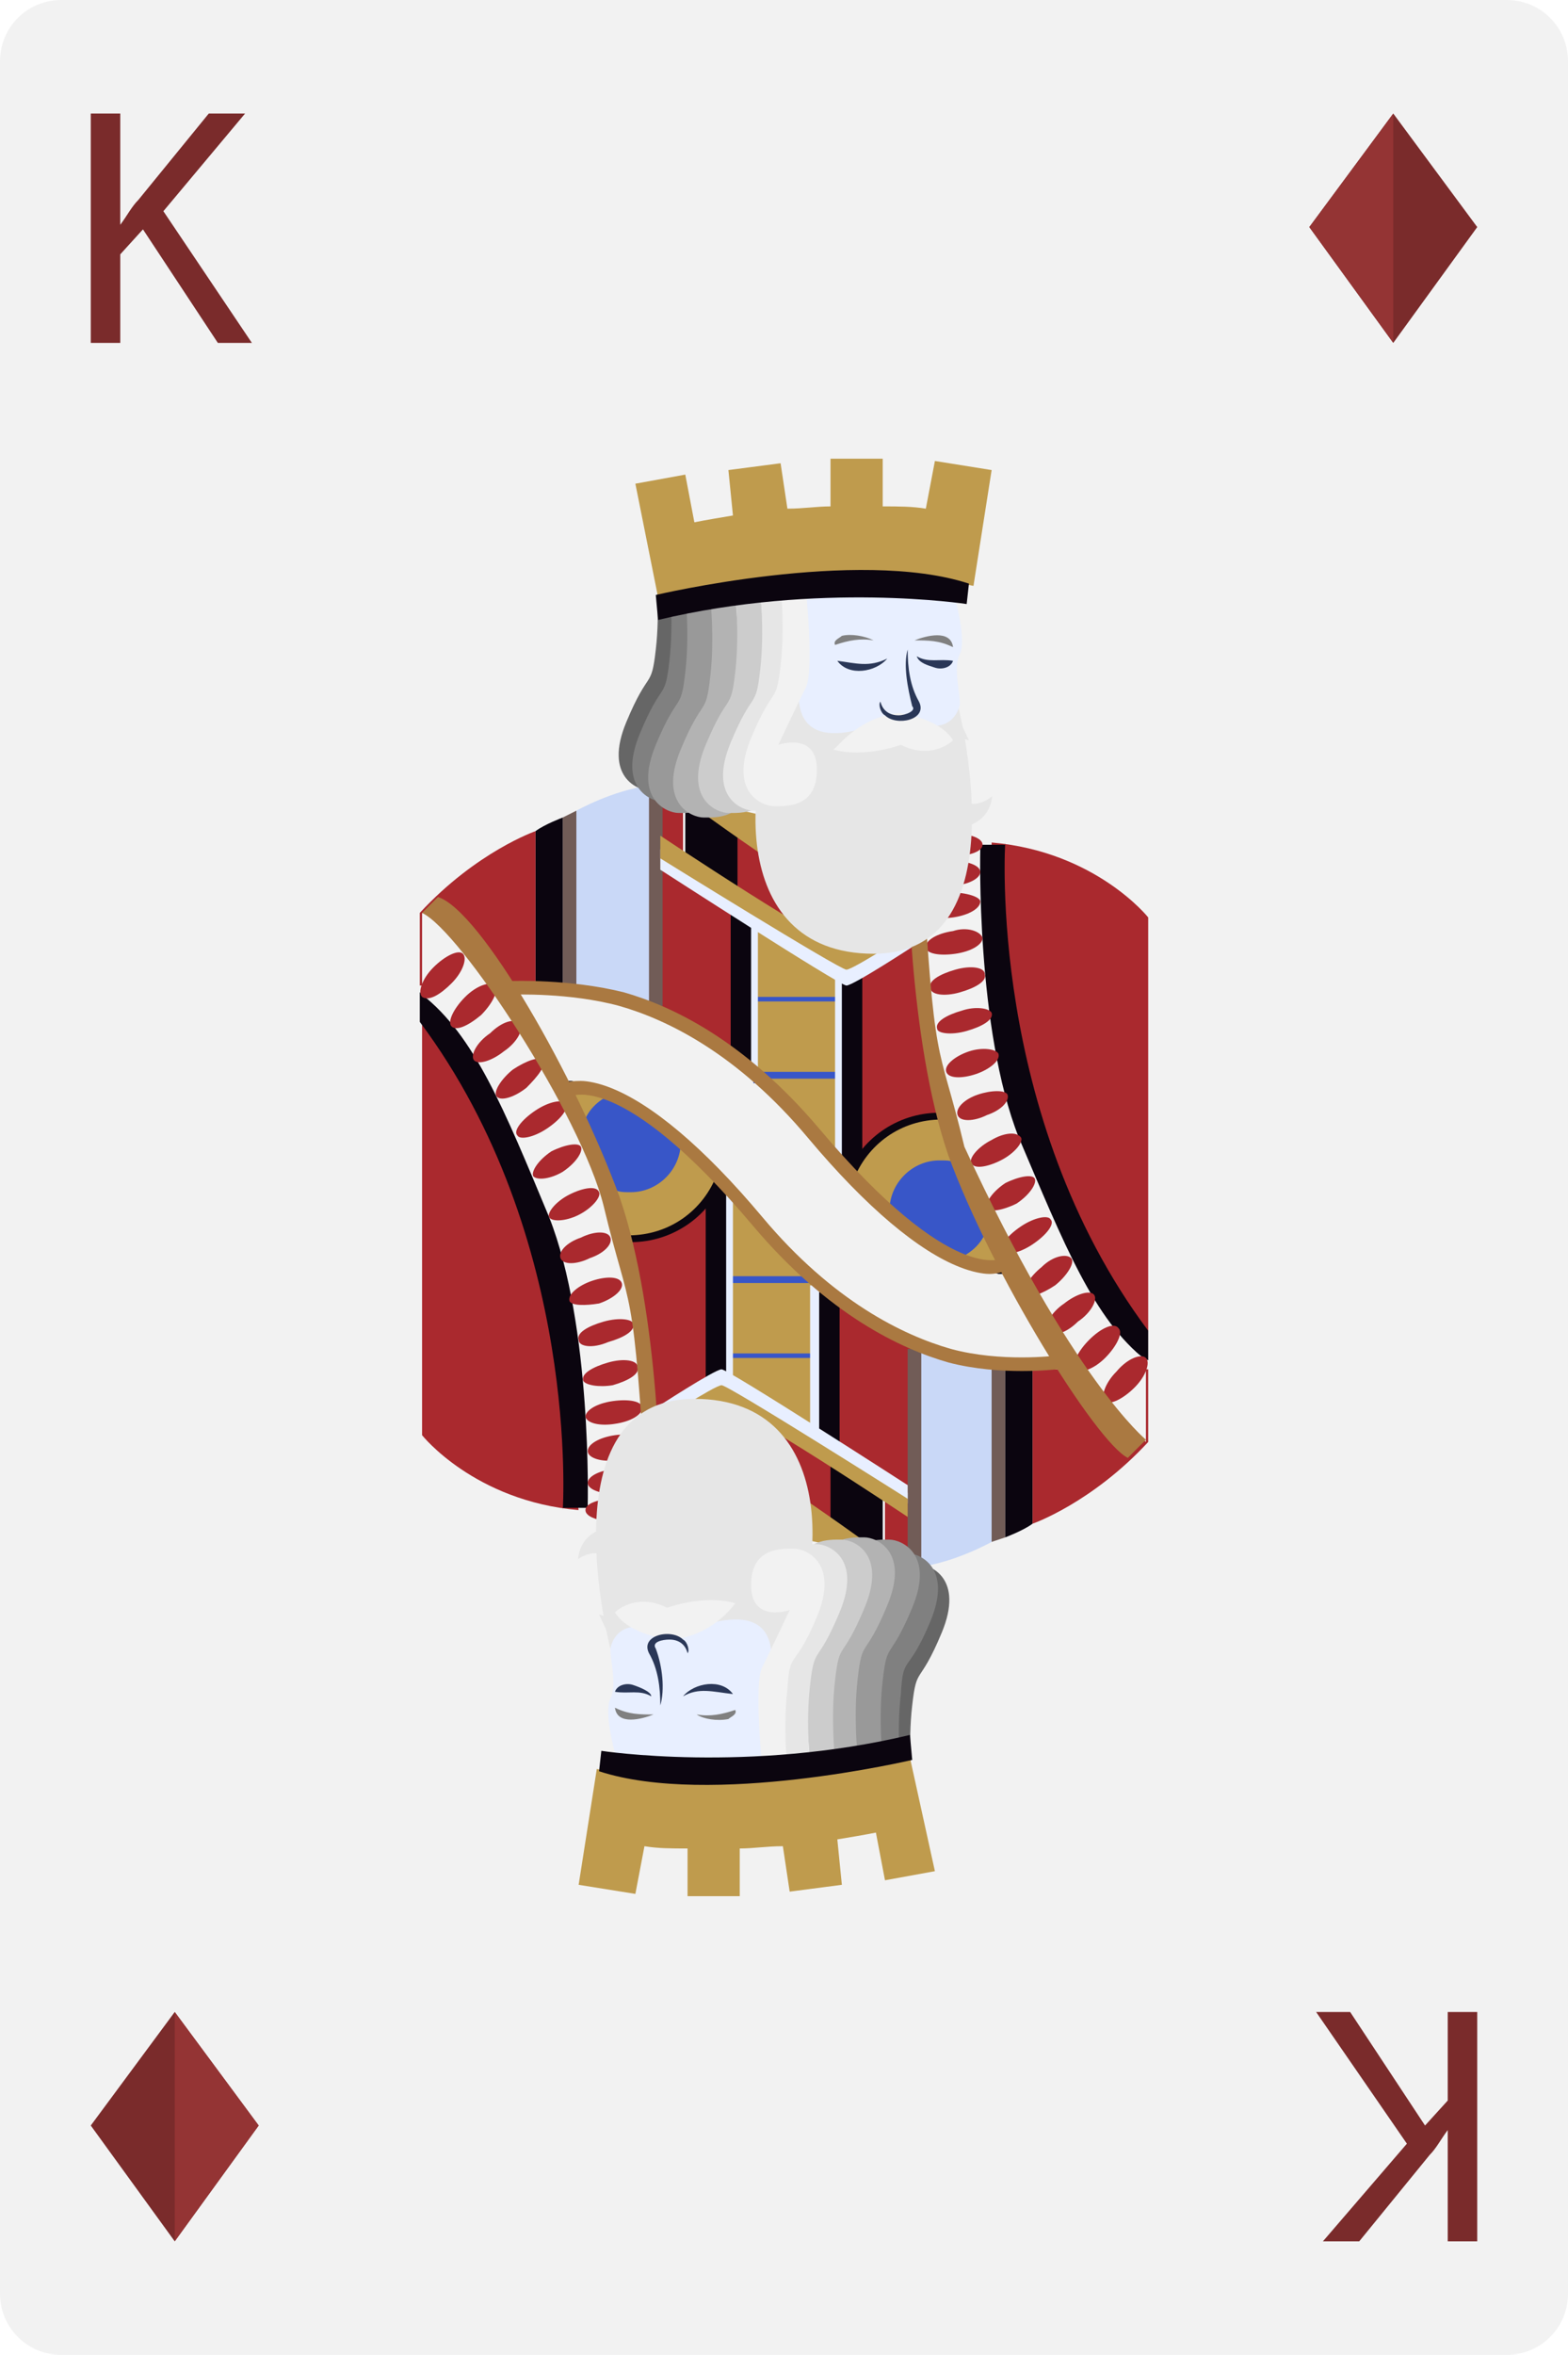 <?xml version="1.0" encoding="utf-8"?>
<!-- Generator: Adobe Illustrator 26.5.0, SVG Export Plug-In . SVG Version: 6.00 Build 0)  -->
<svg version="1.1" id="Layer_1" xmlns="http://www.w3.org/2000/svg" xmlns:xlink="http://www.w3.org/1999/xlink" x="0px" y="0px"
	 viewBox="0 0 69.1 103.7" style="enable-background:new 0 0 69.1 103.7;" xml:space="preserve">
<style type="text/css">
	.st0{fill:#F2F2F2;}
	.st1{fill:#7A2B2B;}
	.st2{fill:#943434;}
	.st3{fill:#AA292E;}
	.st4{fill:#0B050F;}
	.st5{fill:#3856C8;}
	.st6{fill:#BF9B4D;}
	.st7{fill:#E8EFFF;}
	.st8{fill:#C9D8F7;}
	.st9{fill:#715C57;}
	.st10{fill:#AA7941;}
	.st11{fill:#E6E6E6;}
	.st12{fill:#666666;}
	.st13{fill:#808080;}
	.st14{fill:#999999;}
	.st15{fill:#B3B3B3;}
	.st16{fill:#CCCCCC;}
	.st17{fill:#2A3757;}
</style>
<g>
	<path class="st0" d="M69.1,101c0,1.5-1.2,2.7-2.7,2.7H2.7c-1.5,0-2.7-1.2-2.7-2.7V2.7C0,1.2,1.2,0,2.7,0h63.7
		c1.5,0,2.7,1.2,2.7,2.7V101z"/>
	<g>
		<g>
			<path class="st1" d="M4,5h1.3v4.9h0c0.3-0.4,0.5-0.8,0.8-1.1L9.2,5h1.6L7.2,9.3l3.9,5.8H9.6l-3.3-5l-1,1.1v3.9H4V5z"/>
		</g>
		<g>
			<polygon class="st1" points="61.4,15.1 57.7,10 61.4,5 65.1,10 			"/>
			<polygon class="st2" points="61.4,5 57.7,10 61.4,15.1 			"/>
		</g>
	</g>
	<g>
		<g>
			<path class="st1" d="M65.1,98.7h-1.3v-4.9h0c-0.3,0.4-0.5,0.8-0.8,1.1l-3.1,3.8h-1.6l3.7-4.3L58,88.6h1.5l3.3,5l1-1.1v-3.9h1.3
				V98.7z"/>
		</g>
		<g>
			<polygon class="st1" points="7.7,88.6 11.4,93.6 7.7,98.7 4,93.6 			"/>
			<polygon class="st2" points="7.7,98.7 11.4,93.6 7.7,88.6 			"/>
		</g>
	</g>
	<g>
		<g>
			<path class="st3" d="M45.5,67.1c0,0,2.6-0.9,5.1-3.6v-3.2h-5.1V67.1z"/>
			<path class="st3" d="M50.6,58.6V40.4c0,0-2.3-2.9-6.9-3.3C43.7,37.1,43.6,55.5,50.6,58.6z"/>
			<g>
				<rect x="34.8" y="38.1" class="st4" width="2.3" height="4.3"/>
				<rect x="39.5" y="36.6" class="st4" width="2.3" height="4.3"/>
				<rect x="32.4" y="36.4" class="st3" width="2.3" height="4.3"/>
				<rect x="37.1" y="37.8" class="st3" width="2.3" height="4.3"/>
				<rect x="30.2" y="35.1" class="st4" width="2.3" height="4.3"/>
				<rect x="27.8" y="35" class="st3" width="2.3" height="2.7"/>
			</g>
			<path class="st4" d="M44.3,37.1c0,0-0.8,12,6.3,21.5c0,0.8,0,1.3,0,1.3s-4.2-2-6.5-10.2c-2.4-8.3-1.3-12.5-1.3-12.5H44.3z"/>
			<path class="st0" d="M43.2,37.4c0,0-0.2,7.9,1.7,12.7c2,4.7,3.3,8,5.6,9.8v3.6c0,0-6.4-6.2-8.5-13.2c-2.1-7-1.7-13.1-1.7-13.1
				L43.2,37.4z"/>
			<g>
				<path class="st3" d="M43.3,37.2c0,0.3-0.6,0.5-1.3,0.5c-0.7,0-1.3-0.2-1.3-0.5c0-0.3,0.6-0.5,1.3-0.5
					C42.7,36.7,43.3,36.9,43.3,37.2z"/>
				<path class="st3" d="M43.2,38.4c0,0.3-0.6,0.6-1.3,0.6c-0.7,0-1.3-0.2-1.3-0.5c0-0.3,0.6-0.6,1.3-0.6
					C42.6,37.9,43.2,38.1,43.2,38.4z"/>
				<path class="st3" d="M43.2,39.7c0,0.3-0.5,0.6-1.2,0.7c-0.7,0.1-1.3-0.1-1.3-0.4c0-0.3,0.5-0.6,1.2-0.7
					C42.6,39.3,43.2,39.5,43.2,39.7z"/>
				<path class="st3" d="M43.3,41.3c0,0.3-0.5,0.6-1.2,0.7c-0.7,0.1-1.3,0-1.3-0.3c0-0.3,0.5-0.6,1.2-0.7
					C42.6,40.8,43.2,41,43.3,41.3z"/>
				<path class="st3" d="M43.4,42.9c0.1,0.3-0.4,0.6-1.1,0.8c-0.7,0.2-1.3,0.1-1.3-0.2c-0.1-0.3,0.4-0.6,1.1-0.8
					C42.8,42.5,43.4,42.6,43.4,42.9z"/>
				<path class="st3" d="M43.7,44.6c0.1,0.3-0.4,0.6-1.1,0.8c-0.7,0.2-1.3,0.1-1.3-0.1c-0.1-0.3,0.4-0.6,1.1-0.8
					C43,44.3,43.6,44.4,43.7,44.6z"/>
				<path class="st3" d="M44,46.4c0.1,0.3-0.4,0.7-1,0.9c-0.6,0.2-1.2,0.2-1.3-0.1c-0.1-0.3,0.4-0.7,1-0.9
					C43.3,46.1,43.9,46.2,44,46.4z"/>
				<path class="st3" d="M44.4,48.2c0.1,0.3-0.3,0.7-0.9,0.9c-0.6,0.3-1.2,0.3-1.3,0c-0.1-0.3,0.3-0.7,0.9-0.9
					C43.7,48,44.3,48,44.4,48.2z"/>
				<path class="st3" d="M45,50.1c0.1,0.2-0.3,0.7-0.9,1c-0.6,0.3-1.2,0.4-1.3,0.1c-0.1-0.2,0.3-0.7,0.9-1
					C44.2,49.9,44.8,49.8,45,50.1z"/>
				<path class="st3" d="M45.6,51.9c0.1,0.2-0.2,0.7-0.8,1.1c-0.6,0.3-1.2,0.4-1.3,0.2c-0.1-0.2,0.2-0.7,0.8-1.1
					C44.9,51.8,45.5,51.7,45.6,51.9z"/>
				<path class="st3" d="M46.3,53.7c0.2,0.2-0.2,0.7-0.8,1.1c-0.6,0.4-1.2,0.5-1.3,0.3c-0.2-0.2,0.2-0.7,0.8-1.1
					C45.6,53.6,46.2,53.5,46.3,53.7z"/>
				<path class="st3" d="M47.2,55.4c0.2,0.2-0.2,0.8-0.7,1.2c-0.6,0.4-1.2,0.6-1.3,0.4c-0.2-0.2,0.2-0.8,0.7-1.2
					C46.4,55.3,47,55.2,47.2,55.4z"/>
				<path class="st3" d="M48.2,57c0.2,0.2-0.1,0.8-0.7,1.2c-0.5,0.5-1.1,0.7-1.3,0.4c-0.2-0.2,0.1-0.8,0.7-1.2
					C47.4,57,48,56.8,48.2,57z"/>
				<path class="st3" d="M49.3,58.5c0.2,0.2-0.1,0.8-0.6,1.3c-0.5,0.5-1.1,0.7-1.3,0.5c-0.2-0.2,0.1-0.8,0.6-1.3
					C48.5,58.5,49.1,58.2,49.3,58.5z"/>
				<path class="st3" d="M50.5,59.8c0.2,0.2,0,0.8-0.5,1.3c-0.5,0.5-1.1,0.8-1.3,0.6c-0.2-0.2,0-0.8,0.5-1.3
					C49.7,59.8,50.3,59.6,50.5,59.8z"/>
			</g>
			<rect x="33.2" y="43.6" class="st5" width="3.7" height="4.1"/>
			<polygon class="st6" points="33.4,47.5 37,47.5 37,51.2 			"/>
			<rect x="33.3" y="44.1" class="st6" width="3.8" height="3.1"/>
			<polygon class="st6" points="33.3,43.9 37,43.9 37,42.9 33.3,40.6 			"/>
			<path class="st3" d="M37.7,51.6l-0.1-8.7l3.1-1.7c0,0,0.6,7.2,1.3,8.5C42.7,51,37.7,51.6,37.7,51.6z"/>
			<polygon class="st7" points="37.7,51.6 36.8,51.2 36.8,42.3 37.7,42.3 			"/>
			<polygon class="st4" points="38,52 37.1,51.5 37.1,42.6 38,42.6 			"/>
			<g>
				<path class="st4" d="M44,55c-0.3-0.8-0.8-1.5-1.2-2.2c-0.6-1.2-1.1-2.5-1.3-3.8c0,0,0,0-0.1,0c-1.9,0-3.5,1.2-4.1,2.8
					c0.1,0.2,0.3,0.3,0.4,0.5c0.3,0.3,0.7,0.5,1,0.7c0.8,0.6,1.4,1.4,2.3,1.9c0.7,0.4,1.4,0.6,2.1,0.9c0.3,0.1,0.6,0.2,0.9,0.3
					c0.1,0,0.2,0,0.3,0C44.2,55.6,44.1,55.3,44,55z"/>
				<path class="st6" d="M44,55c-0.3-0.8-0.8-1.5-1.2-2.2c-0.6-1.1-1-2.3-1.2-3.5c0,0-0.1,0-0.1,0c-1.8,0-3.3,1.1-3.9,2.7
					c0.1,0.1,0.1,0.1,0.2,0.2c0.3,0.3,0.7,0.5,1,0.7c0.8,0.6,1.4,1.4,2.3,1.9c0.7,0.4,1.4,0.6,2.1,0.9c0.3,0.1,0.6,0.2,0.9,0.3
					c0.1,0,0.2,0,0.3,0C44.2,55.6,44.1,55.3,44,55z"/>
				<path class="st5" d="M42.8,52.7c-0.3-0.5-0.5-1-0.7-1.5c-0.2-0.1-0.4-0.1-0.7-0.1c-1.2,0-2.2,1-2.2,2.2c0.6,0.5,1.1,1.1,1.8,1.5
					c0.4,0.2,0.9,0.4,1.3,0.6c0.6-0.3,1-0.7,1.2-1.3C43.3,53.6,43,53.2,42.8,52.7z"/>
			</g>
			<polygon class="st3" points="28.9,44.6 32.5,46.7 32.7,39.9 28.9,37.8 			"/>
			<rect x="32.5" y="40.2" class="st7" width="0.9" height="6.9"/>
			<path class="st8" d="M25.4,35.7c0,0,1.6-0.9,3.2-1.1l0.2,9.8c0,0-2.5-0.9-3.6-0.9L25.4,35.7z"/>
			<polygon class="st9" points="25.4,35.7 24.8,36 24.8,43.5 25.4,43.5 			"/>
			<path class="st4" d="M24.8,36c0,0-0.8,0.3-1.2,0.6v6.8h1.2V36z"/>
			<path class="st3" d="M23.6,36.6c0,0-2.6,0.9-5.1,3.6v3.2h5.1V36.6z"/>
			<rect x="32.2" y="39.9" class="st4" width="0.9" height="6.9"/>
			<rect x="28.6" y="34.6" class="st9" width="0.6" height="9.7"/>
			<g>
				<path class="st10" d="M43.6,56.1c-0.3,0-0.8-0.1-1.3-0.3c-1.8-0.7-4.1-2.6-6.7-5.7c-3.1-3.7-6.2-5.2-8.3-5.8
					c-2.2-0.6-4.7-0.5-4.7-0.5l-0.1-0.6c0.1,0,2.6-0.1,5,0.5c2.1,0.6,5.3,2.1,8.6,6c5.9,7,8.1,5.7,8.1,5.7l0.3,0.5
					C44.4,55.9,44.1,56.1,43.6,56.1z"/>
			</g>
			<path class="st7" d="M29.1,37.4c0,0,7.5,4.9,8.3,4.9c0.7,0,2.8-1.5,2.8-1.5v0.9c0,0-2.6,1.7-2.9,1.7c-0.3,0-8.2-5.1-8.2-5.1V37.4
				z"/>
			<path class="st6" d="M30,35.1c0,0,6.4,4.7,7.3,4.7c0.9,0,3.5-2.3,3.5-2.3L30,35.1z"/>
			<path class="st6" d="M29.1,36.8c0,0,7.5,5,8.3,5c0.7,0,2.8-1.7,2.8-1.7V41c0,0-2.6,1.7-2.9,1.7c-0.3,0-8.2-4.9-8.2-4.9V36.8z"/>
			<path class="st10" d="M40,37.7c0,0,0,8,1.8,13.2c1.9,5.2,6.5,12.6,7.9,13.3l0.8-0.8c0,0-3.3-2.7-8-12.9c-1.2-5-1.3-2.9-1.9-13.2
				C40.1,27.1,40,37.7,40,37.7z"/>
			<path class="st3" d="M18.6,45v18.2c0,0,2.3,2.9,6.9,3.3C25.4,66.6,25.5,48.2,18.6,45z"/>
			<g>
				<rect x="32" y="61.3" class="st4" width="2.3" height="4.3"/>
				<rect x="27.3" y="62.8" class="st4" width="2.3" height="4.3"/>
				<rect x="34.4" y="63" class="st3" width="2.3" height="4.3"/>
				<rect x="29.7" y="61.6" class="st3" width="2.3" height="4.3"/>
				<rect x="36.6" y="64.3" class="st4" width="2.3" height="4.3"/>
				<rect x="39" y="66" class="st3" width="2.3" height="2.7"/>
			</g>
			<path class="st4" d="M24.8,66.5c0,0,0.8-12-6.3-21.5c0-0.8,0-1.3,0-1.3s4.2,2,6.5,10.2c2.4,8.3,1.3,12.5,1.3,12.5H24.8z"/>
			<path class="st0" d="M25.9,66.3c0,0,0.2-7.9-1.7-12.7c-2-4.8-3.3-8-5.6-9.8v-3.6c0,0,3.5,0.7,8.5,13.2c2.1,7,1.7,13.1,1.7,13.1
				L25.9,66.3z"/>
			<g>
				<path class="st3" d="M25.8,66.5c0-0.3,0.6-0.5,1.3-0.5c0.7,0,1.3,0.2,1.3,0.5c0,0.3-0.6,0.5-1.3,0.5
					C26.4,67,25.8,66.8,25.8,66.5z"/>
				<path class="st3" d="M25.9,65.3c0-0.3,0.6-0.6,1.3-0.6c0.7,0,1.3,0.2,1.3,0.5c0,0.3-0.6,0.6-1.3,0.6
					C26.5,65.8,25.9,65.6,25.9,65.3z"/>
				<path class="st3" d="M25.9,63.9c0-0.3,0.5-0.6,1.2-0.7c0.7-0.1,1.3,0.1,1.3,0.4c0,0.3-0.5,0.6-1.2,0.7
					C26.5,64.4,25.9,64.2,25.9,63.9z"/>
				<path class="st3" d="M25.8,62.4c0-0.3,0.5-0.6,1.2-0.7c0.7-0.1,1.3,0,1.3,0.3c0,0.3-0.5,0.6-1.2,0.7
					C26.5,62.8,25.9,62.7,25.8,62.4z"/>
				<path class="st3" d="M25.7,60.8c-0.1-0.3,0.4-0.6,1.1-0.8c0.7-0.2,1.3-0.1,1.3,0.2c0.1,0.3-0.4,0.6-1.1,0.8
					C26.4,61.1,25.8,61,25.7,60.8z"/>
				<path class="st3" d="M25.5,59c-0.1-0.3,0.4-0.6,1.1-0.8c0.7-0.2,1.3-0.1,1.3,0.1c0.1,0.3-0.4,0.6-1.1,0.8
					C26.1,59.4,25.5,59.3,25.5,59z"/>
				<path class="st3" d="M25.1,57.3c-0.1-0.3,0.4-0.7,1-0.9c0.6-0.2,1.2-0.2,1.3,0.1c0.1,0.3-0.4,0.7-1,0.9
					C25.8,57.5,25.2,57.5,25.1,57.3z"/>
				<path class="st3" d="M24.7,55.4c-0.1-0.3,0.3-0.7,0.9-0.9c0.6-0.3,1.2-0.3,1.3,0c0.1,0.3-0.3,0.7-0.9,0.9
					C25.4,55.7,24.8,55.7,24.7,55.4z"/>
				<path class="st3" d="M24.2,53.6c-0.1-0.2,0.3-0.7,0.9-1c0.6-0.3,1.2-0.4,1.3-0.1c0.1,0.2-0.3,0.7-0.9,1
					C24.9,53.8,24.3,53.8,24.2,53.6z"/>
				<path class="st3" d="M23.5,51.8c-0.1-0.2,0.2-0.7,0.8-1.1c0.6-0.3,1.2-0.4,1.3-0.2c0.1,0.2-0.2,0.7-0.8,1.1
					C24.3,51.9,23.7,52,23.5,51.8z"/>
				<path class="st3" d="M22.8,50c-0.2-0.2,0.2-0.7,0.8-1.1c0.6-0.4,1.2-0.5,1.3-0.3c0.2,0.2-0.2,0.7-0.8,1.1
					C23.5,50.1,22.9,50.2,22.8,50z"/>
				<path class="st3" d="M21.9,48.3c-0.2-0.2,0.2-0.8,0.7-1.2c0.6-0.4,1.2-0.6,1.3-0.4c0.2,0.2-0.2,0.7-0.7,1.2
					C22.7,48.3,22.1,48.5,21.9,48.3z"/>
				<path class="st3" d="M20.9,46.7c-0.2-0.2,0.1-0.8,0.7-1.2c0.5-0.5,1.1-0.7,1.3-0.4c0.2,0.2-0.1,0.8-0.7,1.2
					C21.7,46.7,21.1,46.9,20.9,46.7z"/>
				<path class="st3" d="M19.9,45.2c-0.2-0.2,0.1-0.8,0.6-1.3c0.5-0.5,1.1-0.7,1.3-0.5c0.2,0.2-0.1,0.8-0.6,1.3
					C20.6,45.2,20.1,45.4,19.9,45.2z"/>
				<path class="st3" d="M18.6,43.9c-0.2-0.2,0-0.8,0.5-1.3c0.5-0.5,1.1-0.8,1.3-0.6c0.2,0.2,0,0.8-0.5,1.3
					C19.4,43.8,18.9,44.1,18.6,43.9z"/>
			</g>
			<rect x="32.2" y="56" class="st5" width="3.7" height="4.1"/>
			<polygon class="st6" points="35.7,56.2 32.2,56.2 32.2,52.4 			"/>
			<rect x="32.1" y="56.5" class="st6" width="3.8" height="3.1"/>
			<polygon class="st6" points="35.8,59.8 32.2,59.8 32.2,60.8 35.8,63 			"/>
			<path class="st3" d="M31.4,52.1l0.1,8.7l-3.1,1.7c0,0-0.6-7.2-1.3-8.5C26.5,52.7,31.4,52.1,31.4,52.1z"/>
			<polygon class="st7" points="31.4,52 32.3,52.5 32.3,61.4 31.4,61.4 			"/>
			<polygon class="st4" points="31.1,51.7 32,52.2 32,61 31.1,61 			"/>
			<g>
				<path class="st4" d="M25.2,48.7c0.3,0.8,0.8,1.5,1.2,2.2c0.6,1.2,1.1,2.5,1.3,3.8c0,0,0,0,0.1,0c1.9,0,3.5-1.2,4.1-2.8
					c-0.1-0.2-0.3-0.3-0.4-0.5c-0.3-0.3-0.7-0.5-1-0.7c-0.8-0.6-1.4-1.4-2.3-1.9c-0.7-0.4-1.4-0.6-2.1-0.9c-0.3-0.1-0.6-0.2-0.9-0.3
					c-0.1,0-0.2,0-0.3,0C24.9,48.1,25,48.4,25.2,48.7z"/>
				<path class="st6" d="M25.2,48.7c0.3,0.8,0.8,1.5,1.2,2.2c0.6,1.1,1,2.3,1.2,3.5c0,0,0.1,0,0.1,0c1.8,0,3.3-1.1,3.9-2.7
					c-0.1-0.1-0.1-0.1-0.2-0.2c-0.3-0.3-0.7-0.5-1-0.7c-0.8-0.6-1.4-1.4-2.3-1.9c-0.7-0.4-1.4-0.6-2.1-0.9c-0.3-0.1-0.6-0.2-0.9-0.3
					c-0.1,0-0.2,0-0.3,0C24.9,48.1,25,48.4,25.2,48.7z"/>
				<path class="st5" d="M26.4,50.9c0.3,0.5,0.5,1,0.7,1.5c0.2,0.1,0.4,0.1,0.7,0.1c1.2,0,2.2-1,2.2-2.2c-0.6-0.5-1.1-1.1-1.8-1.5
					c-0.4-0.2-0.9-0.4-1.3-0.6c-0.6,0.3-1,0.7-1.2,1.3C25.9,50,26.1,50.5,26.4,50.9z"/>
			</g>
			<polygon class="st3" points="40.3,59.1 36.6,57 36.4,63.7 40.3,65.9 			"/>
			<rect x="35.7" y="56.6" class="st7" width="0.9" height="6.9"/>
			<path class="st8" d="M43.7,67.9c0,0-1.6,0.9-3.2,1.1l-0.2-9.8c0,0,2.5,0.9,3.6,0.9L43.7,67.9z"/>
			<polygon class="st9" points="43.7,67.9 44.3,67.7 44.3,60.1 43.7,60.1 			"/>
			<path class="st4" d="M44.3,67.7c0,0,0.8-0.3,1.2-0.6v-6.8h-1.2V67.7z"/>
			<rect x="36.1" y="56.9" class="st4" width="0.9" height="6.9"/>
			<rect x="40" y="59.4" class="st9" width="0.6" height="9.7"/>
			<g>
				<path class="st10" d="M25.6,47.6c0.3,0,0.8,0.1,1.3,0.3c1.8,0.7,4.1,2.6,6.7,5.7c3.1,3.7,6.2,5.2,8.3,5.8
					c2.2,0.6,4.6,0.3,4.6,0.3l0.1,0.6c-0.1,0-2.5,0.3-4.8-0.3c-2.1-0.6-5.3-2.1-8.6-6c-5.9-7-8.1-5.7-8.1-5.7l-0.3-0.5
					C24.7,47.7,25,47.6,25.6,47.6z"/>
			</g>
			<path class="st7" d="M40,66.2c0,0-7.5-4.9-8.3-4.9c-0.7,0-2.8,1.5-2.8,1.5V62c0,0,2.6-1.7,2.9-1.7c0.3,0,8.2,5.1,8.2,5.1V66.2z"
				/>
			<path class="st6" d="M39.1,68.6c0,0-6.4-4.7-7.3-4.7c-0.9,0-3.5,2.3-3.5,2.3L39.1,68.6z"/>
			<path class="st6" d="M40,66.8c0,0-7.5-5-8.3-5c-0.7,0-2.8,1.7-2.8,1.7v-0.8c0,0,2.6-1.7,2.9-1.7C32.1,61,40,66,40,66V66.8z"/>
			<path class="st10" d="M29.1,65.9c0,0,0-8-1.8-13.2c-1.9-5.2-6.1-12.6-8-13.2l-0.7,0.7c1.7,0.8,7,8.9,8,12.9
				c1.2,5,1.3,2.9,1.9,13.2C29,76.5,29.1,65.9,29.1,65.9z"/>
		</g>
		<g>
			<path class="st11" d="M41,26.7c0,0-0.4,3.8,0,4.5c0.4,0.8,1.2,2.5,1.2,2.5s-1.7-0.6-1.7,1.1c0,1.7,1.4,1.6,1.9,1.6
				c0.5,0,2-0.6,1-3c-1-2.4-1.1-1.4-1.3-3.2c-0.2-1.7,0-3.5,0-3.5L41,26.7z"/>
			<path class="st0" d="M41.5,25.6c0,0-0.4,3.8,0,4.5c0.4,0.8,1.2,2.5,1.2,2.5S41,32,41,33.8c0,1.7,1.4,1.6,1.9,1.6c0.5,0,2-0.6,1-3
				c-1-2.4-1.1-1.4-1.3-3.2c-0.2-1.7,0-3.5,0-3.5L41.5,25.6z"/>
			<path class="st11" d="M42.2,31c0,0,2.9,11-3.7,11c-6.6,0-5.8-8.4-3.7-11.4C36.8,27.7,42.2,31,42.2,31z"/>
			<path class="st7" d="M42.1,26.4c0,0,0.5,1.8,0.2,2.4c-0.3,0.6,0,1.6,0,2.2c-0.1,0.6-0.8,1.6-2.6,0.4c0,0-4.4,2.4-4.5-0.7
				c0-3.1,0.2-4.7,0.2-4.7S40.7,25.5,42.1,26.4z"/>
			<path class="st12" d="M30,25.1c0,0,0.4,3.8,0,4.5c-0.4,0.8-1.2,2.5-1.2,2.5s1.7-0.6,1.7,1.1c0,1.7-1.4,1.6-1.9,1.6
				c-0.5,0-2-0.6-1-3c1-2.4,1.1-1.4,1.3-3.2c0.2-1.7,0-3.5,0-3.5L30,25.1z"/>
			<path class="st13" d="M30.6,25.6c0,0,0.4,3.8,0,4.5c-0.4,0.8-1.2,2.5-1.2,2.5s1.7-0.6,1.7,1.1c0,1.7-1.4,1.6-1.9,1.6
				c-0.5,0-2-0.6-1-3s1.1-1.4,1.3-3.2c0.2-1.7,0-3.5,0-3.5L30.6,25.6z"/>
			<path class="st14" d="M31.3,26.1c0,0,0.4,3.8,0,4.5c-0.4,0.8-1.2,2.5-1.2,2.5s1.7-0.6,1.7,1.1c0,1.7-1.4,1.6-1.9,1.6
				c-0.5,0-2-0.6-1-3s1.1-1.4,1.3-3.2c0.2-1.7,0-3.5,0-3.5L31.3,26.1z"/>
			<path class="st15" d="M32.4,26.3c0,0,0.4,3.8,0,4.5c-0.4,0.8-1.2,2.5-1.2,2.5s1.7-0.6,1.7,1.1c0,1.7-1.4,1.6-1.9,1.6
				c-0.5,0-2-0.6-1-3c1-2.4,1.1-1.4,1.3-3.2c0.2-1.7,0-3.5,0-3.5L32.4,26.3z"/>
			<path class="st16" d="M33.5,26.1c0,0,0.4,3.8,0,4.5c-0.4,0.8-1.2,2.5-1.2,2.5s1.7-0.6,1.7,1.1c0,1.7-1.4,1.6-1.9,1.6
				c-0.5,0-2-0.6-1-3c1-2.4,1.1-1.4,1.3-3.2c0.2-1.7,0-3.5,0-3.5L33.5,26.1z"/>
			<path class="st11" d="M34.6,26c0,0,0.4,3.8,0,4.5c-0.4,0.8-1.2,2.5-1.2,2.5s1.7-0.6,1.7,1.1c0,1.7-1.4,1.6-1.9,1.6
				c-0.5,0-2-0.6-1-3c1-2.4,1.1-1.4,1.3-3.2c0.2-1.7,0-3.5,0-3.5L34.6,26z"/>
			<path class="st0" d="M35.5,25.8c0,0,0.4,3.8,0,4.5c-0.4,0.8-1.2,2.5-1.2,2.5s1.7-0.6,1.7,1.1c0,1.7-1.4,1.6-1.9,1.6
				c-0.5,0-2-0.6-1-3c1-2.4,1.1-1.4,1.3-3.2c0.2-1.7,0-3.5,0-3.5L35.5,25.8z"/>
			<path class="st0" d="M39.6,31.4c0,0,1.8,0.2,2.4,1.2c0,0-0.9,0.9-2.3,0.2c0,0-1.6,0.6-3,0.2C36.8,33.1,37.7,31.6,39.6,31.4z"/>
			<path class="st6" d="M28,21.3l2.2-0.4l0.4,2.1c0.5-0.1,1.1-0.2,1.7-0.3l-0.2-2l2.3-0.3l0.3,2c0.7,0,1.3-0.1,1.9-0.1v-2.1h2.3v2.1
				c0.7,0,1.3,0,1.9,0.1l0.4-2.1l2.5,0.4l-0.8,5.1l-0.5-0.1l0,0.2l-12.6,0.5l0-0.2L29,26.3L28,21.3z"/>
			<path class="st4" d="M42.6,26.6c0,0-6.5-1-13.6,0.7l-0.1-1.1c0,0,8.9-2.1,13.8-0.5L42.6,26.6z"/>
			<g>
				<path class="st13" d="M40.3,28.2c0.5-0.2,1.6-0.5,1.7,0.3C41.4,28.2,40.9,28.2,40.3,28.2L40.3,28.2z"/>
			</g>
			<g>
				<path class="st13" d="M38.5,28.2c-0.6-0.1-1.1,0-1.7,0.2c-0.1-0.2,0.2-0.3,0.3-0.4C37.5,27.9,38.1,28,38.5,28.2L38.5,28.2z"/>
			</g>
			<g>
				<path class="st17" d="M39.1,29c-0.5,0.6-1.7,0.8-2.2,0.1C37.7,29.2,38.3,29.4,39.1,29L39.1,29z"/>
			</g>
			<g>
				<path class="st17" d="M40.4,28.9c0.5,0.3,1,0.1,1.6,0.2c-0.1,0.3-0.5,0.4-0.8,0.3C40.9,29.3,40.5,29.2,40.4,28.9L40.4,28.9z"/>
			</g>
			<g>
				<path class="st17" d="M40,28.6c0,0.8,0.1,1.6,0.5,2.3c0.4,0.8-1,1.1-1.5,0.6c-0.2-0.1-0.3-0.5-0.2-0.6c0.1,0.4,0.4,0.6,0.8,0.6
					c0.3,0,0.8-0.2,0.6-0.4C40,30.3,39.8,29.3,40,28.6L40,28.6z"/>
			</g>
		</g>
		<g>
			<path class="st11" d="M28.2,77c0,0,0.4-3.8,0-4.5c-0.4-0.8-1.2-2.5-1.2-2.5s1.7,0.6,1.7-1.1c0-1.7-1.4-1.6-1.9-1.6
				c-0.5,0-2,0.6-1,3c1,2.4,1.1,1.4,1.3,3.2c0.2,1.7,0,3.5,0,3.5L28.2,77z"/>
			<path class="st0" d="M27.6,78.1c0,0,0.4-3.8,0-4.5c-0.4-0.8-1.2-2.5-1.2-2.5s1.7,0.6,1.7-1.1c0-1.7-1.4-1.6-1.9-1.6
				c-0.5,0-2,0.6-1,3s1.1,1.4,1.3,3.2c0.2,1.7,0,3.5,0,3.5L27.6,78.1z"/>
			<path class="st11" d="M26.9,72.6c0,0-2.9-11,3.7-11S36.4,70,34.3,73C32.3,76,26.9,72.6,26.9,72.6z"/>
			<path class="st7" d="M27.1,77.2c0,0-0.5-1.8-0.2-2.4c0.3-0.6,0-1.6,0-2.2c0.1-0.6,0.8-1.6,2.6-0.4c0,0,4.4-2.4,4.5,0.7
				c0,3.1-0.2,4.7-0.2,4.7S28.4,78.2,27.1,77.2z"/>
			<path class="st12" d="M39.1,78.6c0,0-0.4-3.8,0-4.5c0.4-0.8,1.2-2.5,1.2-2.5s-1.7,0.6-1.7-1.1c0-1.7,1.4-1.6,1.9-1.6
				c0.5,0,2,0.6,1,3c-1,2.4-1.1,1.4-1.3,3.2c-0.2,1.7,0,3.5,0,3.5L39.1,78.6z"/>
			<path class="st13" d="M38.6,78.1c0,0-0.4-3.8,0-4.5c0.4-0.8,1.2-2.5,1.2-2.5s-1.7,0.6-1.7-1.1c0-1.7,1.4-1.6,1.9-1.6
				c0.5,0,2,0.6,1,3c-1,2.4-1.2,1.4-1.3,3.2c-0.2,1.7,0,3.5,0,3.5L38.6,78.1z"/>
			<path class="st14" d="M37.8,77.5c0,0-0.4-3.8,0-4.5s1.2-2.5,1.2-2.5s-1.7,0.6-1.7-1.1c0-1.7,1.4-1.6,1.9-1.6c0.5,0,2,0.6,1,3
				c-1,2.4-1.1,1.4-1.3,3.2c-0.2,1.7,0,3.5,0,3.5L37.8,77.5z"/>
			<path class="st15" d="M36.7,77.4c0,0-0.4-3.8,0-4.5c0.4-0.8,1.2-2.5,1.2-2.5s-1.7,0.6-1.7-1.1c0-1.7,1.4-1.6,1.9-1.6
				c0.5,0,2,0.6,1,3c-1,2.4-1.1,1.4-1.3,3.2c-0.2,1.7,0,3.5,0,3.5L36.7,77.4z"/>
			<path class="st16" d="M35.7,77.5c0,0-0.4-3.8,0-4.5c0.4-0.8,1.2-2.5,1.2-2.5s-1.7,0.6-1.7-1.1c0-1.7,1.4-1.6,1.9-1.6
				c0.5,0,2,0.6,1,3c-1,2.4-1.1,1.4-1.3,3.2c-0.2,1.7,0,3.5,0,3.5L35.7,77.5z"/>
			<path class="st11" d="M34.6,77.7c0,0-0.4-3.8,0-4.5c0.4-0.8,1.2-2.5,1.2-2.5s-1.7,0.6-1.7-1.1c0-1.7,1.4-1.6,1.9-1.6
				c0.5,0,2,0.6,1,3c-1,2.4-1.1,1.4-1.3,3.2c-0.2,1.7,0,3.5,0,3.5L34.6,77.7z"/>
			<path class="st0" d="M33.6,77.9c0,0-0.4-3.8,0-4.5c0.4-0.8,1.2-2.5,1.2-2.5s-1.7,0.6-1.7-1.1c0-1.7,1.4-1.6,1.9-1.6
				c0.5,0,2,0.6,1,3c-1,2.4-1.2,1.4-1.3,3.2c-0.2,1.7,0,3.5,0,3.5L33.6,77.9z"/>
			<path class="st0" d="M29.5,72.2c0,0-1.8-0.2-2.4-1.2c0,0,0.9-0.9,2.3-0.2c0,0,1.6-0.6,3-0.2C32.4,70.6,31.4,72.1,29.5,72.2z"/>
			<path class="st6" d="M41.2,82.4L39,82.8l-0.4-2.1c-0.5,0.1-1.1,0.2-1.7,0.3l0.2,2l-2.3,0.3l-0.3-2c-0.7,0-1.3,0.1-1.9,0.1v2.1
				h-2.3v-2.1c-0.7,0-1.3,0-1.9-0.1l-0.4,2.1L25.5,83l0.8-5.1l0.5,0.1l0-0.2l12.6-0.5l0,0.2l0.7-0.1L41.2,82.4z"/>
			<path class="st4" d="M26.5,77.1c0,0,6.5,1,13.6-0.7l0.1,1.1c0,0-8.9,2.1-13.8,0.5L26.5,77.1z"/>
			<g>
				<path class="st13" d="M28.8,75.5c-0.5,0.2-1.6,0.5-1.7-0.3C27.7,75.5,28.2,75.5,28.8,75.5L28.8,75.5z"/>
			</g>
			<g>
				<path class="st13" d="M30.7,75.5c0.6,0.1,1.1,0,1.7-0.2c0.1,0.2-0.2,0.3-0.3,0.4C31.6,75.8,31,75.7,30.7,75.5L30.7,75.5z"/>
			</g>
			<g>
				<path class="st17" d="M30.1,74.7c0.5-0.6,1.7-0.8,2.2-0.1C31.4,74.5,30.8,74.3,30.1,74.7L30.1,74.7z"/>
			</g>
			<g>
				<path class="st17" d="M28.7,74.7c-0.5-0.3-1-0.1-1.6-0.2c0.1-0.3,0.5-0.4,0.8-0.3C28.2,74.3,28.7,74.5,28.7,74.7L28.7,74.7z"/>
			</g>
			<g>
				<path class="st17" d="M29.1,75.1c0-0.8-0.1-1.6-0.5-2.3c-0.4-0.8,1-1.1,1.5-0.6c0.2,0.1,0.3,0.5,0.2,0.6
					c-0.1-0.4-0.4-0.6-0.8-0.6c-0.3,0-0.8,0.1-0.6,0.4C29.2,73.4,29.3,74.4,29.1,75.1L29.1,75.1z"/>
			</g>
		</g>
	</g>
</g>
</svg>
